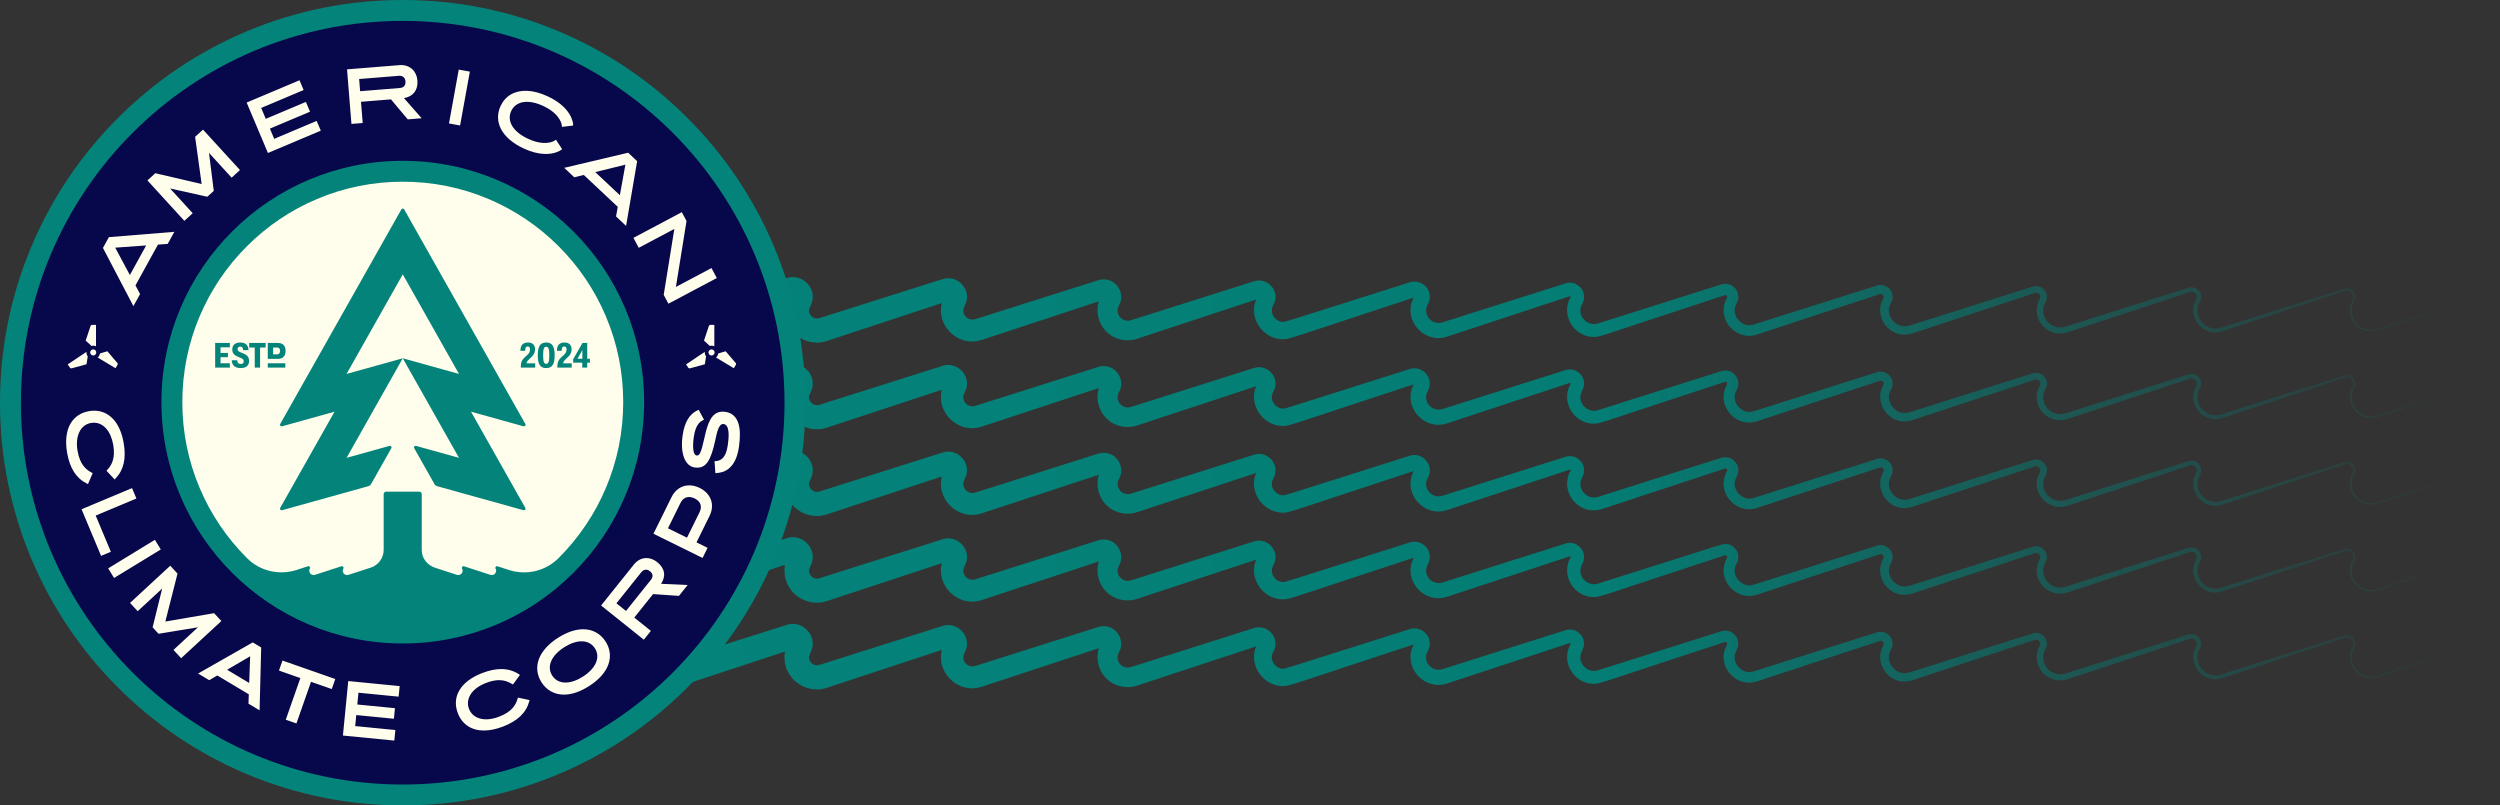 <svg width="388" height="125" viewBox="0 0 388 125" fill="none" xmlns="http://www.w3.org/2000/svg">
<rect x="0" y="0" width="388" height="125" fill="#333333" stroke="none"/>
<g clip-path="url(#clip0_433_210)">
<path d="M388 44.988L376.01 48.939L370.015 50.914C369.032 51.265 367.917 51.657 366.872 51.245C364.926 50.555 364.115 48.286 365.131 46.522C365.475 45.902 364.918 45.057 364.221 45.106C364.107 45.11 364.008 45.135 363.885 45.171L363.512 45.294C359.48 46.633 348.974 50.069 344.766 51.457C342.016 52.31 339.467 49.314 340.709 46.755C340.844 46.453 340.926 46.327 340.938 46.135C340.984 45.624 340.439 45.143 339.934 45.302C335.304 46.812 325.605 50.02 321.04 51.522C318.573 52.477 315.951 50.551 316.107 47.943L316.16 47.486L316.283 47.045C316.316 46.894 316.398 46.767 316.459 46.624L316.607 46.302C316.717 46.033 316.594 45.702 316.34 45.543C316.107 45.404 315.902 45.441 315.656 45.531L315.283 45.653L312.288 46.641C309.268 47.624 303.31 49.608 300.298 50.592L297.303 51.58C296.848 51.735 296.204 51.947 295.565 51.947C292.848 51.98 290.922 48.877 292.209 46.49L292.299 46.298C292.336 46.228 292.357 46.147 292.353 46.069C292.34 45.812 292.086 45.575 291.82 45.629C291.791 45.641 291.771 45.641 291.73 45.653L291.541 45.714L290.041 46.208C286.481 47.38 276.409 50.702 272.807 51.886C269.688 53.029 266.587 49.902 267.75 46.804C268.127 45.988 268.066 46.155 268.029 45.971C267.959 45.853 267.853 45.767 267.709 45.808L255.81 49.722C254.531 50.13 249.389 51.882 248.213 52.192C244.807 52.963 242.037 49.245 243.713 46.208C243.767 46.098 243.742 46.139 243.754 46.118C243.767 46.11 243.754 46.102 243.763 46.098C243.763 46.086 243.763 46.082 243.763 46.069C243.758 46.029 243.681 45.955 243.66 45.971C243.582 45.98 243.402 46.053 243.312 46.078C239.058 47.477 228.945 50.812 224.581 52.249C221.164 53.416 217.82 49.869 219.246 46.539C219.345 46.322 219.521 45.943 219.476 46.045C219.468 46.049 219.464 46.078 219.468 46.09C219.48 46.122 219.468 46.11 219.492 46.135C219.484 46.171 219.742 46.078 219.189 46.261L218.062 46.633C216.591 47.114 212.821 48.359 211.313 48.857C209.6 49.392 201.495 52.167 199.869 52.575C196.381 53.237 193.456 49.424 195.07 46.245L195.16 46.057L195.201 45.967C195.181 45.988 195.173 46.041 195.169 46.098C195.169 46.147 195.185 46.188 195.201 46.216C195.218 46.273 195.382 46.359 195.476 46.318L195.443 46.331L195.373 46.355L195.234 46.4L194.673 46.584C191.063 47.767 183.703 50.2 180.048 51.4L177.799 52.143L176.672 52.514C175.045 53.135 173.107 52.788 171.841 51.592C170.283 50.184 169.857 47.73 170.927 45.89C170.927 45.882 170.923 45.89 170.923 45.89C170.894 45.939 170.878 46 170.878 46.061C170.869 46.233 170.935 46.347 171.042 46.42C171.136 46.486 171.296 46.526 171.41 46.486L171.279 46.526L166.78 48.008C163.715 49.033 155.77 51.624 152.721 52.641L152.438 52.735C152.401 52.747 152.328 52.767 152.254 52.788L152.037 52.845C151.893 52.882 151.746 52.918 151.598 52.943C148.402 53.473 145.48 50.502 146.107 47.306C146.21 46.784 146.402 46.282 146.648 45.812C146.652 45.792 146.628 45.837 146.628 45.845C146.566 45.975 146.566 46.175 146.62 46.306C146.681 46.551 147.029 46.722 147.296 46.665C147.308 46.665 147.316 46.665 147.328 46.657L146.767 46.841C141.526 48.571 133.573 51.184 128.348 52.91C126.168 53.678 123.55 52.69 122.427 50.682C121.542 49.212 121.513 47.233 122.378 45.718C122.222 45.988 122.267 46.396 122.493 46.616C122.644 46.8 123.009 46.894 123.23 46.833L122.251 47.155L104.262 53.09L103 49.204L121.067 43.486L121.632 43.306L121.915 43.216C124.214 42.298 126.684 44.445 126.037 46.841C125.873 47.543 125.279 48.045 125.717 48.784C126.033 49.339 126.631 49.543 127.201 49.363C132.438 47.71 140.403 45.179 145.689 43.51L146.255 43.331L146.398 43.29C148.373 42.69 150.393 44.522 150.045 46.506C150.008 47.086 149.574 47.551 149.512 48.078C149.422 49.078 150.41 49.869 151.401 49.522C154.643 48.51 162.441 46.016 165.797 44.963L170.312 43.535C170.697 43.412 171.083 43.331 171.492 43.367C173.443 43.469 174.664 45.743 173.66 47.424C173.303 48.053 173.406 48.824 173.951 49.351C174.34 49.698 174.84 49.861 175.328 49.747C175.549 49.71 176.623 49.355 176.872 49.278C181.876 47.702 189.551 45.253 194.513 43.69C196.656 42.886 198.721 45.188 197.701 47.188L197.631 47.327L197.611 47.371L197.574 47.449C196.918 48.624 198.078 50.188 199.414 49.931C200.663 49.592 209.084 46.877 210.527 46.437C212.813 45.71 216.538 44.535 218.783 43.82C220.119 43.355 221.668 44.29 221.869 45.686C221.938 46.09 221.893 46.518 221.754 46.894C221.541 47.355 221.549 47.331 221.484 47.469C221.271 47.918 221.291 48.404 221.455 48.865C221.816 49.808 222.869 50.355 223.86 50.033L235.895 46.22C236.227 46.114 242.603 44.098 242.664 44.078L242.853 44.016L242.947 43.988C244.238 43.531 245.713 44.486 245.836 45.824C245.877 46.196 245.82 46.588 245.668 46.926C245.545 47.167 245.414 47.428 245.344 47.686C244.898 49.253 246.557 50.743 248.086 50.179C248.393 50.09 248.917 49.91 249.212 49.82C252.2 48.869 258.256 46.959 261.247 46.008C262.12 45.722 264.886 44.861 265.759 44.58L266.513 44.343L266.89 44.224C267.386 44.016 268.205 43.959 268.713 44.282C269.119 44.502 269.438 44.849 269.627 45.265C269.885 45.833 269.836 46.535 269.525 47.073L269.496 47.139L269.369 47.4C268.693 48.975 270.332 50.873 272 50.404C272.819 50.196 273.79 49.841 274.569 49.612C277.634 48.629 288.148 45.318 291.115 44.371C292.283 43.857 293.738 44.706 293.738 46.029C293.754 46.408 293.611 46.763 293.438 47.094C292.562 48.616 293.856 50.649 295.577 50.645C295.999 50.645 296.372 50.535 296.913 50.359L299.921 49.408C302.888 48.457 308.981 46.547 311.956 45.596L314.963 44.645L315.34 44.526C315.472 44.482 315.668 44.424 315.824 44.408C317.008 44.233 318.061 45.559 317.57 46.669L317.385 47.061C317.295 47.2 317.209 47.506 317.16 47.682C316.77 49.751 318.811 51.392 320.762 50.633C325.343 49.188 334.968 46.127 339.566 44.678C339.857 44.571 340.238 44.535 340.545 44.633C341.213 44.82 341.684 45.49 341.627 46.179C341.61 46.522 341.401 46.853 341.328 47.029C340.779 48.094 341.098 49.445 341.971 50.253C342.672 50.898 343.692 51.159 344.618 50.89C348.609 49.592 359.411 46.245 363.41 44.947L363.787 44.828C363.918 44.788 364.074 44.751 364.221 44.751C365.168 44.702 365.897 45.82 365.43 46.653C364.463 48.269 365.205 50.347 366.971 50.996C367.954 51.392 368.995 51.024 369.958 50.698L375.973 48.792L388.008 44.98L388 44.988Z" fill="url(#paint0_linear_433_210)"/>
<path d="M388 58.445L376.01 62.396L370.015 64.371C369.032 64.722 367.917 65.114 366.872 64.702C364.926 64.012 364.115 61.743 365.131 59.98C365.475 59.359 364.918 58.514 364.221 58.563C364.107 58.567 364.008 58.592 363.885 58.629L363.512 58.751C359.48 60.09 348.974 63.526 344.766 64.914C342.016 65.767 339.467 62.771 340.709 60.212C340.844 59.91 340.926 59.784 340.938 59.592C340.984 59.082 340.439 58.6 339.934 58.759C335.304 60.269 325.605 63.478 321.04 64.98C318.573 65.935 315.951 64.008 316.107 61.4L316.16 60.943L316.283 60.502C316.316 60.351 316.398 60.224 316.459 60.082L316.607 59.759C316.717 59.49 316.594 59.159 316.34 59C316.107 58.861 315.902 58.898 315.656 58.988L315.283 59.11L312.288 60.098C309.268 61.082 303.31 63.065 300.298 64.049L297.303 65.037C296.848 65.192 296.204 65.404 295.565 65.404C292.848 65.437 290.922 62.335 292.209 59.947L292.299 59.755C292.336 59.686 292.357 59.604 292.353 59.526C292.34 59.269 292.086 59.033 291.82 59.086C291.791 59.098 291.771 59.098 291.73 59.11L291.541 59.171L290.041 59.665C286.481 60.837 276.409 64.159 272.807 65.343C269.688 66.486 266.587 63.359 267.75 60.261C268.127 59.445 268.066 59.612 268.029 59.429C267.959 59.31 267.853 59.224 267.709 59.265L255.81 63.18C254.531 63.588 249.389 65.339 248.213 65.649C244.807 66.42 242.037 62.702 243.713 59.665C243.767 59.555 243.742 59.596 243.754 59.575C243.767 59.567 243.754 59.559 243.763 59.555C243.763 59.543 243.763 59.539 243.763 59.526C243.758 59.486 243.681 59.412 243.66 59.429C243.582 59.437 243.402 59.51 243.312 59.535C239.058 60.935 228.945 64.269 224.581 65.706C221.164 66.874 217.82 63.327 219.246 59.996C219.345 59.78 219.521 59.4 219.476 59.502C219.468 59.506 219.464 59.535 219.468 59.547C219.48 59.58 219.468 59.567 219.492 59.592C219.484 59.629 219.742 59.535 219.189 59.718L218.062 60.09C216.591 60.571 212.821 61.816 211.313 62.314C209.6 62.849 201.495 65.624 199.869 66.033C196.381 66.694 193.456 62.882 195.07 59.702L195.16 59.514L195.201 59.425C195.181 59.445 195.173 59.498 195.169 59.555C195.169 59.604 195.185 59.645 195.201 59.673C195.218 59.731 195.382 59.816 195.476 59.776L195.443 59.788L195.373 59.812L195.234 59.857L194.673 60.041C191.063 61.224 183.703 63.657 180.048 64.857L177.799 65.6L176.672 65.971C175.045 66.592 173.107 66.245 171.841 65.049C170.283 63.641 169.857 61.188 170.927 59.347C170.927 59.339 170.923 59.347 170.923 59.347C170.894 59.396 170.878 59.457 170.878 59.518C170.869 59.69 170.935 59.804 171.042 59.878C171.136 59.943 171.296 59.984 171.41 59.943L171.279 59.984L166.78 61.465C163.715 62.49 155.77 65.082 152.721 66.098L152.438 66.192C152.401 66.204 152.328 66.225 152.254 66.245L152.037 66.302C151.893 66.335 151.746 66.376 151.598 66.4C148.402 66.931 145.48 63.959 146.107 60.763C146.21 60.241 146.402 59.739 146.648 59.269C146.652 59.249 146.628 59.294 146.628 59.302C146.566 59.433 146.566 59.633 146.62 59.763C146.681 60.008 147.029 60.18 147.296 60.123C147.308 60.123 147.316 60.123 147.328 60.114L146.767 60.298C141.526 62.029 133.573 64.641 128.348 66.367C126.168 67.135 123.55 66.147 122.427 64.139C121.542 62.669 121.513 60.69 122.378 59.175C122.222 59.445 122.267 59.853 122.493 60.074C122.644 60.257 123.009 60.351 123.23 60.29L122.251 60.612L104.262 66.547L103 62.665L121.067 56.943L121.632 56.763L121.915 56.673C124.214 55.755 126.684 57.902 126.037 60.298C125.873 61 125.279 61.502 125.717 62.241C126.033 62.796 126.631 63 127.201 62.82C132.438 61.167 140.403 58.637 145.689 56.967L146.255 56.788L146.398 56.747C148.373 56.147 150.393 57.98 150.045 59.963C150.008 60.543 149.574 61.008 149.512 61.535C149.422 62.535 150.41 63.327 151.401 62.98C154.643 61.967 162.441 59.474 165.797 58.42L170.312 56.992C170.697 56.869 171.083 56.788 171.492 56.825C173.443 56.926 174.664 59.2 173.66 60.882C173.303 61.51 173.406 62.282 173.951 62.808C174.34 63.155 174.84 63.318 175.328 63.204C175.549 63.167 176.623 62.812 176.872 62.735C181.876 61.159 189.551 58.71 194.513 57.147C196.656 56.343 198.721 58.645 197.701 60.645L197.631 60.784L197.611 60.829L197.574 60.906C196.918 62.082 198.078 63.645 199.414 63.388C200.663 63.049 209.084 60.335 210.527 59.894C212.813 59.167 216.538 57.992 218.783 57.278C220.119 56.812 221.668 57.747 221.869 59.143C221.938 59.547 221.893 59.975 221.754 60.351C221.541 60.812 221.549 60.788 221.484 60.926C221.271 61.376 221.291 61.861 221.455 62.322C221.816 63.265 222.869 63.812 223.86 63.49L235.895 59.678C236.227 59.571 242.603 57.555 242.664 57.535L242.853 57.474L242.947 57.445C244.238 56.988 245.713 57.943 245.836 59.282C245.877 59.653 245.82 60.045 245.668 60.384C245.545 60.624 245.414 60.886 245.344 61.143C244.898 62.71 246.557 64.2 248.086 63.637C248.393 63.547 248.917 63.367 249.212 63.278C252.2 62.327 258.256 60.416 261.247 59.465C262.12 59.18 264.886 58.318 265.759 58.037L266.513 57.8L266.89 57.682C267.386 57.474 268.205 57.416 268.713 57.739C269.119 57.959 269.438 58.306 269.627 58.722C269.885 59.29 269.836 59.992 269.525 60.531L269.496 60.596L269.369 60.857C268.693 62.433 270.332 64.331 272 63.861C272.819 63.653 273.79 63.298 274.569 63.069C277.634 62.086 288.148 58.776 291.115 57.829C292.283 57.314 293.738 58.163 293.738 59.486C293.754 59.865 293.611 60.22 293.438 60.551C292.562 62.074 293.856 64.106 295.577 64.102C295.999 64.102 296.372 63.992 296.913 63.816L299.921 62.865C302.888 61.914 308.981 60.004 311.956 59.053L314.963 58.102L315.34 57.984C315.472 57.939 315.668 57.882 315.824 57.865C317.008 57.69 318.061 59.016 317.57 60.127L317.385 60.518C317.295 60.657 317.209 60.963 317.16 61.139C316.77 63.208 318.811 64.849 320.762 64.09C325.343 62.645 334.968 59.584 339.566 58.135C339.853 58.029 340.242 57.992 340.545 58.09C341.213 58.278 341.684 58.947 341.627 59.637C341.61 59.98 341.401 60.31 341.328 60.486C340.779 61.551 341.098 62.902 341.971 63.71C342.672 64.355 343.692 64.616 344.618 64.347C348.609 63.049 359.411 59.702 363.41 58.404L363.787 58.286C363.918 58.245 364.074 58.208 364.221 58.208C365.168 58.159 365.897 59.278 365.43 60.11C364.463 61.727 365.205 63.804 366.971 64.453C367.954 64.849 368.995 64.482 369.958 64.155L375.973 62.249L388.008 58.437L388 58.445Z" fill="url(#paint1_linear_433_210)"/>
<path d="M388 71.902L376.01 75.853L370.015 77.829C369.032 78.18 367.917 78.571 366.872 78.159C364.926 77.469 364.115 75.2 365.131 73.437C365.475 72.816 364.918 71.971 364.221 72.02C364.107 72.025 364.008 72.049 363.885 72.086L363.512 72.208C359.48 73.547 348.974 76.984 344.766 78.371C342.016 79.225 339.467 76.229 340.709 73.669C340.844 73.367 340.926 73.241 340.938 73.049C340.984 72.539 340.439 72.057 339.934 72.216C335.304 73.727 325.605 76.935 321.04 78.437C318.573 79.392 315.951 77.465 316.107 74.857L316.16 74.4L316.283 73.959C316.316 73.808 316.398 73.682 316.459 73.539L316.607 73.216C316.717 72.947 316.594 72.616 316.34 72.457C316.107 72.318 315.902 72.355 315.656 72.445L315.283 72.567L312.288 73.555C309.268 74.539 303.31 76.522 300.298 77.506L297.303 78.494C296.848 78.649 296.204 78.861 295.565 78.861C292.848 78.894 290.922 75.792 292.209 73.404L292.299 73.212C292.336 73.143 292.357 73.061 292.353 72.984C292.34 72.727 292.086 72.49 291.82 72.543C291.791 72.555 291.771 72.555 291.73 72.567L291.541 72.629L290.041 73.122C286.481 74.294 276.409 77.616 272.807 78.8C269.688 79.943 266.587 76.816 267.75 73.718C268.127 72.902 268.066 73.069 268.029 72.886C267.959 72.767 267.853 72.682 267.709 72.722L255.81 76.637C254.531 77.045 249.389 78.796 248.213 79.106C244.807 79.877 242.037 76.159 243.713 73.122C243.767 73.012 243.742 73.053 243.754 73.033C243.767 73.025 243.754 73.016 243.763 73.012C243.763 73 243.763 72.996 243.763 72.984C243.758 72.943 243.681 72.869 243.66 72.886C243.582 72.894 243.402 72.967 243.312 72.992C239.058 74.392 228.945 77.727 224.581 79.163C221.164 80.331 217.82 76.784 219.246 73.453C219.345 73.237 219.521 72.857 219.476 72.959C219.468 72.963 219.464 72.992 219.468 73.004C219.48 73.037 219.468 73.025 219.492 73.049C219.484 73.086 219.742 72.992 219.189 73.175L218.062 73.547C216.591 74.029 212.821 75.273 211.313 75.771C209.6 76.306 201.495 79.082 199.869 79.49C196.381 80.151 193.456 76.339 195.07 73.159L195.16 72.971L195.201 72.882C195.181 72.902 195.173 72.955 195.169 73.012C195.169 73.061 195.185 73.102 195.201 73.131C195.218 73.188 195.382 73.273 195.476 73.233L195.443 73.245L195.373 73.269L195.234 73.314L194.673 73.498C191.063 74.682 183.703 77.114 180.048 78.314L177.799 79.057L176.672 79.429C175.045 80.049 173.107 79.702 171.841 78.506C170.283 77.098 169.857 74.645 170.927 72.804C170.927 72.796 170.923 72.804 170.923 72.804C170.894 72.853 170.878 72.914 170.878 72.975C170.869 73.147 170.935 73.261 171.042 73.335C171.136 73.4 171.296 73.441 171.41 73.4L171.279 73.441L166.78 74.922C163.715 75.947 155.77 78.539 152.721 79.555L152.438 79.649C152.401 79.661 152.328 79.682 152.254 79.702L152.037 79.759C151.893 79.792 151.746 79.833 151.598 79.857C148.402 80.388 145.48 77.416 146.107 74.22C146.21 73.698 146.402 73.196 146.648 72.727C146.652 72.706 146.628 72.751 146.628 72.759C146.566 72.89 146.566 73.09 146.62 73.22C146.681 73.465 147.029 73.637 147.296 73.58C147.308 73.58 147.316 73.58 147.328 73.571L146.767 73.755C141.526 75.486 133.573 78.098 128.348 79.825C126.168 80.592 123.55 79.604 122.427 77.596C121.542 76.126 121.513 74.147 122.378 72.633C122.222 72.902 122.267 73.31 122.493 73.531C122.644 73.714 123.009 73.808 123.23 73.747L122.251 74.069L104.262 80.004L103 76.122L121.067 70.4L121.632 70.22L121.915 70.131C124.214 69.212 126.684 71.359 126.037 73.755C125.873 74.457 125.279 74.959 125.717 75.698C126.033 76.253 126.631 76.457 127.201 76.278C132.438 74.624 140.403 72.094 145.689 70.424L146.255 70.245L146.398 70.204C148.373 69.604 150.393 71.437 150.045 73.42C150.008 74 149.574 74.465 149.512 74.992C149.422 75.992 150.41 76.784 151.401 76.437C154.643 75.424 162.441 72.931 165.797 71.877L170.312 70.449C170.697 70.326 171.083 70.245 171.492 70.282C173.443 70.384 174.664 72.657 173.66 74.339C173.303 74.967 173.406 75.739 173.951 76.265C174.34 76.612 174.84 76.775 175.328 76.661C175.549 76.624 176.623 76.269 176.872 76.192C181.876 74.616 189.551 72.167 194.513 70.604C196.656 69.8 198.721 72.102 197.701 74.102L197.631 74.241L197.611 74.286L197.574 74.363C196.918 75.539 198.078 77.102 199.414 76.845C200.663 76.506 209.084 73.792 210.527 73.351C212.813 72.624 216.538 71.449 218.783 70.735C220.631 70.102 222.459 71.996 221.754 73.808C221.332 74.649 221.201 74.971 221.455 75.78C221.816 76.722 222.869 77.269 223.86 76.947L235.895 73.135C236.227 73.029 242.603 71.012 242.664 70.992L242.853 70.931L242.947 70.902C244.238 70.445 245.713 71.4 245.836 72.739C245.877 73.11 245.82 73.502 245.668 73.841C245.545 74.082 245.414 74.343 245.344 74.6C244.898 76.167 246.557 77.657 248.086 77.094C248.393 77.004 248.917 76.825 249.212 76.735C252.2 75.784 258.256 73.874 261.247 72.922C262.12 72.637 264.886 71.775 265.759 71.494L266.513 71.257L266.89 71.139C267.386 70.931 268.205 70.874 268.713 71.196C269.119 71.416 269.438 71.763 269.627 72.18C269.885 72.747 269.836 73.449 269.525 73.988L269.496 74.053L269.369 74.314C268.693 75.89 270.332 77.788 272 77.318C272.819 77.11 273.79 76.755 274.569 76.526C277.634 75.543 288.148 72.233 291.115 71.286C292.283 70.771 293.738 71.62 293.738 72.943C293.754 73.322 293.611 73.677 293.438 74.008C292.562 75.531 293.856 77.563 295.577 77.559C295.999 77.559 296.372 77.449 296.913 77.273L299.921 76.322C302.888 75.371 308.981 73.461 311.956 72.51L314.963 71.559L315.34 71.441C315.472 71.396 315.668 71.339 315.824 71.322C317.008 71.147 318.061 72.474 317.57 73.584L317.385 73.975C317.295 74.114 317.209 74.42 317.16 74.596C316.77 76.665 318.811 78.306 320.762 77.547C325.343 76.106 334.968 73.041 339.566 71.592C339.857 71.486 340.238 71.449 340.545 71.547C341.213 71.735 341.684 72.404 341.627 73.094C341.61 73.437 341.401 73.767 341.328 73.943C340.779 75.008 341.098 76.359 341.971 77.167C342.672 77.812 343.692 78.073 344.618 77.804C348.609 76.506 359.411 73.159 363.41 71.861L363.787 71.743C363.918 71.702 364.074 71.665 364.221 71.665C365.168 71.616 365.897 72.735 365.43 73.567C364.463 75.184 365.205 77.261 366.971 77.91C367.954 78.306 368.995 77.939 369.958 77.612L375.973 75.706L388.008 71.894L388 71.902Z" fill="url(#paint2_linear_433_210)"/>
<path d="M388 85.359L376.01 89.31L370.015 91.286C369.032 91.637 367.917 92.029 366.872 91.616C364.926 90.927 364.115 88.657 365.131 86.894C365.475 86.273 364.918 85.429 364.221 85.478C364.107 85.482 364.008 85.506 363.885 85.543L363.512 85.665C359.48 87.004 348.974 90.441 344.766 91.829C342.016 92.682 339.467 89.686 340.709 87.126C340.844 86.825 340.926 86.698 340.938 86.506C340.984 85.996 340.439 85.514 339.934 85.674C335.304 87.184 325.605 90.392 321.04 91.894C318.573 92.849 315.951 90.922 316.107 88.314L316.16 87.857L316.283 87.416C316.316 87.265 316.398 87.139 316.459 86.996L316.607 86.674C316.717 86.404 316.594 86.073 316.34 85.914C316.107 85.775 315.902 85.812 315.656 85.902L315.283 86.025L312.288 87.012C309.268 87.996 303.31 89.98 300.298 90.963L297.303 91.951C296.848 92.106 296.204 92.318 295.565 92.318C292.848 92.351 290.922 89.249 292.209 86.861L292.299 86.669C292.336 86.6 292.357 86.518 292.353 86.441C292.34 86.184 292.086 85.947 291.82 86C291.791 86.012 291.771 86.012 291.73 86.025L291.541 86.086L290.041 86.58C286.481 87.751 276.409 91.073 272.807 92.257C269.688 93.4 266.587 90.273 267.75 87.175C268.127 86.359 268.066 86.526 268.029 86.343C267.959 86.225 267.853 86.139 267.709 86.18L255.81 90.094C254.531 90.502 249.389 92.253 248.213 92.563C244.807 93.335 242.037 89.616 243.713 86.58C243.767 86.469 243.742 86.51 243.754 86.49C243.767 86.482 243.754 86.474 243.763 86.469C243.763 86.457 243.763 86.453 243.763 86.441C243.758 86.4 243.681 86.326 243.66 86.343C243.582 86.351 243.402 86.424 243.312 86.449C239.058 87.849 228.945 91.184 224.581 92.62C221.164 93.788 217.82 90.241 219.246 86.91C219.345 86.694 219.521 86.314 219.476 86.416C219.468 86.42 219.464 86.449 219.468 86.461C219.48 86.494 219.468 86.482 219.492 86.506C219.484 86.543 219.742 86.449 219.189 86.633L218.062 87.004C216.591 87.486 212.821 88.731 211.313 89.229C209.6 89.763 201.495 92.535 199.869 92.947C196.381 93.608 193.456 89.796 195.07 86.616L195.16 86.429L195.201 86.339C195.181 86.359 195.173 86.412 195.169 86.469C195.169 86.518 195.185 86.559 195.201 86.588C195.218 86.645 195.382 86.731 195.476 86.69L195.443 86.702L195.373 86.727L195.234 86.771L194.673 86.955C191.063 88.139 183.703 90.571 180.048 91.771L177.799 92.514L176.672 92.886C175.045 93.506 173.107 93.159 171.841 91.963C170.283 90.555 169.857 88.102 170.927 86.261C170.927 86.253 170.923 86.261 170.923 86.261C170.894 86.31 170.878 86.371 170.878 86.433C170.869 86.604 170.935 86.718 171.042 86.792C171.136 86.857 171.296 86.898 171.41 86.857L171.279 86.898L166.78 88.38C163.715 89.404 155.77 91.996 152.721 93.012L152.438 93.106C152.401 93.118 152.328 93.139 152.254 93.159L152.037 93.216C151.893 93.249 151.746 93.29 151.598 93.314C148.402 93.845 145.48 90.874 146.107 87.677C146.21 87.155 146.402 86.653 146.648 86.184C146.652 86.163 146.628 86.208 146.628 86.216C146.566 86.347 146.566 86.547 146.62 86.677C146.681 86.922 147.029 87.094 147.296 87.037C147.308 87.037 147.316 87.037 147.328 87.029L146.767 87.212C141.526 88.943 133.573 91.555 128.348 93.282C126.168 94.049 123.55 93.061 122.427 91.053C121.542 89.584 121.513 87.604 122.378 86.09C122.222 86.359 122.267 86.767 122.493 86.988C122.644 87.171 123.009 87.265 123.23 87.204L122.251 87.526L104.262 93.461L103 89.58L121.067 83.857L121.632 83.677L121.915 83.588C124.214 82.669 126.684 84.816 126.037 87.212C125.873 87.914 125.279 88.416 125.717 89.155C126.033 89.71 126.631 89.914 127.201 89.735C132.438 88.082 140.403 85.551 145.689 83.882L146.255 83.702L146.398 83.661C148.373 83.061 150.393 84.894 150.045 86.877C150.008 87.457 149.574 87.922 149.512 88.449C149.422 89.449 150.41 90.241 151.401 89.894C154.643 88.882 162.441 86.388 165.797 85.335L170.312 83.906C170.697 83.784 171.083 83.702 171.492 83.739C173.443 83.841 174.664 86.114 173.66 87.796C173.303 88.424 173.406 89.196 173.951 89.722C174.34 90.069 174.84 90.233 175.328 90.118C175.549 90.082 176.623 89.727 176.872 89.649C181.876 88.073 189.551 85.624 194.513 84.061C196.656 83.257 198.721 85.559 197.701 87.559L197.631 87.698L197.611 87.743L197.574 87.82C196.918 88.996 198.078 90.559 199.414 90.302C200.663 89.963 209.084 87.249 210.527 86.808C212.813 86.082 216.538 84.906 218.783 84.192C220.119 83.727 221.668 84.661 221.869 86.057C221.938 86.461 221.893 86.89 221.754 87.265C221.541 87.727 221.549 87.702 221.484 87.845C221.271 88.294 221.291 88.78 221.455 89.241C221.816 90.184 222.869 90.731 223.86 90.408L235.895 86.596C236.227 86.49 242.603 84.474 242.664 84.453L242.853 84.392L242.947 84.363C244.238 83.906 245.713 84.861 245.836 86.2C245.877 86.571 245.82 86.963 245.668 87.302C245.545 87.543 245.414 87.804 245.344 88.061C244.898 89.629 246.557 91.118 248.086 90.555C248.393 90.465 248.917 90.286 249.212 90.196C252.2 89.245 258.256 87.335 261.247 86.384C262.12 86.098 264.886 85.237 265.759 84.955L266.513 84.718L266.89 84.6C267.386 84.392 268.205 84.335 268.713 84.657C269.119 84.877 269.438 85.225 269.627 85.641C269.885 86.208 269.836 86.91 269.525 87.449L269.496 87.514L269.369 87.775C268.693 89.351 270.332 91.249 272 90.78C272.815 90.576 273.794 90.216 274.569 89.988C277.634 89.004 288.148 85.694 291.115 84.747C292.283 84.233 293.738 85.082 293.738 86.404C293.754 86.784 293.611 87.139 293.438 87.469C292.562 88.992 293.856 91.025 295.577 91.02C295.999 91.02 296.372 90.91 296.913 90.735L299.921 89.784C302.888 88.833 308.981 86.922 311.956 85.971L314.963 85.02L315.34 84.902C315.472 84.857 315.668 84.8 315.824 84.784C317.008 84.608 318.061 85.935 317.57 87.045L317.385 87.437C317.295 87.576 317.209 87.882 317.16 88.057C316.77 90.126 318.811 91.767 320.762 91.008C325.343 89.567 334.968 86.502 339.566 85.053C339.857 84.947 340.238 84.91 340.545 85.008C341.213 85.196 341.684 85.865 341.627 86.555C341.61 86.898 341.401 87.229 341.328 87.404C340.779 88.469 341.098 89.82 341.971 90.629C342.672 91.273 343.692 91.535 344.618 91.265C348.609 89.967 359.411 86.62 363.41 85.322L363.787 85.204C363.918 85.163 364.074 85.126 364.221 85.126C365.168 85.078 365.897 86.196 365.43 87.029C364.463 88.645 365.205 90.722 366.971 91.371C367.954 91.767 368.995 91.4 369.958 91.073L375.973 89.167L388.008 85.355L388 85.359Z" fill="url(#paint3_linear_433_210)"/>
<path d="M388 98.816L376.011 102.767L370.016 104.743C369.032 105.094 367.918 105.486 366.873 105.073C364.926 104.384 364.115 102.114 365.131 100.351C365.476 99.731 364.918 98.886 364.222 98.935C364.107 98.939 364.009 98.963 363.886 99L363.513 99.122C359.481 100.461 348.974 103.898 344.766 105.286C342.016 106.139 339.468 103.143 340.709 100.584C340.845 100.282 340.927 100.155 340.939 99.963C340.984 99.453 340.439 98.971 339.935 99.131C335.305 100.641 325.605 103.849 321.041 105.351C318.574 106.306 315.951 104.38 316.107 101.771L316.16 101.314L316.283 100.873C316.316 100.722 316.398 100.596 316.459 100.453L316.607 100.131C316.718 99.861 316.595 99.531 316.341 99.371C316.107 99.233 315.902 99.269 315.656 99.359L315.283 99.482L312.288 100.469C309.268 101.453 303.31 103.437 300.298 104.42L297.303 105.408C296.848 105.563 296.205 105.776 295.565 105.776C292.849 105.808 290.923 102.706 292.209 100.318L292.3 100.127C292.337 100.057 292.357 99.975 292.353 99.898C292.341 99.641 292.087 99.404 291.82 99.457C291.792 99.469 291.771 99.469 291.73 99.482L291.542 99.543L290.042 100.037C286.481 101.208 276.409 104.531 272.807 105.714C269.689 106.857 266.587 103.731 267.751 100.633C268.128 99.816 268.066 99.984 268.029 99.8C267.96 99.682 267.853 99.596 267.71 99.637L255.81 103.551C254.532 103.959 249.389 105.71 248.213 106.02C244.808 106.792 242.038 103.073 243.714 100.037C243.767 99.927 243.742 99.967 243.755 99.947C243.767 99.939 243.755 99.931 243.763 99.927C243.763 99.914 243.763 99.91 243.763 99.898C243.759 99.857 243.681 99.784 243.66 99.8C243.583 99.808 243.402 99.882 243.312 99.906C239.059 101.306 228.946 104.641 224.582 106.078C221.164 107.245 217.821 103.698 219.247 100.367C219.345 100.151 219.521 99.771 219.476 99.874C219.468 99.878 219.464 99.906 219.468 99.918C219.48 99.951 219.468 99.939 219.493 99.963C219.484 100 219.742 99.906 219.189 100.09L218.062 100.461C216.591 100.943 212.822 102.188 211.314 102.686C209.601 103.22 201.496 105.996 199.869 106.404C196.382 107.065 193.456 103.253 195.071 100.073L195.161 99.886L195.202 99.796C195.181 99.816 195.173 99.869 195.169 99.927C195.169 99.975 195.185 100.016 195.202 100.045C195.218 100.102 195.382 100.188 195.476 100.147L195.443 100.159L195.374 100.184L195.234 100.229L194.673 100.412C191.063 101.596 183.704 104.029 180.049 105.229L177.799 105.971L176.672 106.343C175.045 106.963 173.107 106.616 171.841 105.42C170.284 104.012 169.858 101.559 170.927 99.718C170.927 99.71 170.923 99.718 170.923 99.718C170.894 99.767 170.878 99.829 170.878 99.89C170.87 100.061 170.935 100.176 171.042 100.249C171.136 100.314 171.296 100.355 171.411 100.314L171.28 100.355L166.78 101.837C163.715 102.861 155.77 105.453 152.721 106.469L152.439 106.563C152.402 106.576 152.328 106.596 152.254 106.616L152.037 106.673C151.894 106.71 151.746 106.747 151.599 106.771C148.402 107.302 145.481 104.331 146.108 101.135C146.21 100.612 146.403 100.11 146.649 99.641C146.653 99.62 146.628 99.665 146.628 99.674C146.567 99.804 146.567 100.004 146.62 100.135C146.681 100.38 147.03 100.551 147.296 100.494C147.308 100.494 147.316 100.494 147.329 100.486L146.767 100.669C141.526 102.4 133.573 105.012 128.348 106.739C126.168 107.506 123.55 106.518 122.427 104.51C121.542 103.041 121.514 101.061 122.378 99.547C122.222 99.816 122.268 100.224 122.493 100.445C122.644 100.629 123.009 100.722 123.23 100.661L122.251 100.984L104.254 106.914L102.992 103.033L121.059 97.31L121.624 97.131L121.907 97.041C124.206 96.122 126.677 98.269 126.029 100.665C125.865 101.367 125.271 101.869 125.71 102.608C126.025 103.163 126.623 103.367 127.193 103.188C132.43 101.535 140.396 99.004 145.682 97.335L146.247 97.155L146.39 97.114C148.365 96.514 150.386 98.347 150.037 100.331C150 100.91 149.566 101.376 149.505 101.902C149.414 102.902 150.402 103.694 151.394 103.347C154.635 102.335 162.433 99.841 165.789 98.788L170.304 97.359C170.689 97.237 171.075 97.155 171.484 97.192C173.435 97.294 174.656 99.567 173.652 101.249C173.296 101.878 173.398 102.649 173.943 103.176C174.332 103.522 174.832 103.686 175.32 103.571C175.541 103.535 176.615 103.18 176.865 103.102C181.868 101.527 189.543 99.078 194.505 97.514C196.648 96.71 198.713 99.012 197.693 101.012L197.623 101.151L197.603 101.196L197.566 101.273C196.91 102.449 198.07 104.012 199.406 103.755C200.656 103.416 209.076 100.702 210.519 100.261C212.805 99.535 216.53 98.359 218.775 97.645C220.111 97.18 221.66 98.114 221.861 99.51C221.931 99.914 221.886 100.343 221.746 100.718C221.533 101.18 221.541 101.155 221.476 101.298C221.263 101.747 221.283 102.233 221.447 102.694C221.808 103.637 222.861 104.184 223.852 103.861L235.887 100.049C236.219 99.943 242.595 97.927 242.657 97.906L242.845 97.845L242.939 97.816C244.23 97.359 245.705 98.314 245.828 99.653C245.869 100.024 245.812 100.416 245.66 100.755C245.537 100.996 245.406 101.257 245.336 101.514C244.89 103.082 246.549 104.571 248.078 104.008C248.385 103.918 248.91 103.739 249.205 103.649C252.192 102.698 258.248 100.788 261.239 99.837C262.112 99.551 264.878 98.69 265.751 98.408L266.505 98.171L266.882 98.053C267.378 97.845 268.197 97.788 268.705 98.11C269.111 98.331 269.431 98.677 269.619 99.094C269.877 99.661 269.828 100.363 269.517 100.902L269.488 100.967L269.361 101.229C268.685 102.804 270.324 104.702 271.992 104.233C272.807 104.029 273.786 103.669 274.561 103.441C277.626 102.457 288.141 99.147 291.107 98.2C292.275 97.686 293.73 98.535 293.73 99.857C293.746 100.237 293.603 100.592 293.431 100.922C292.554 102.445 293.849 104.478 295.57 104.473C295.992 104.473 296.365 104.363 296.905 104.188L299.913 103.237C302.88 102.286 308.973 100.376 311.948 99.424L314.956 98.474L315.333 98.355C315.464 98.31 315.66 98.253 315.816 98.237C317 98.061 318.053 99.388 317.562 100.498L317.377 100.89C317.287 101.029 317.201 101.335 317.152 101.51C316.763 103.58 318.803 105.22 320.754 104.461C325.335 103.016 334.96 99.955 339.558 98.506C339.849 98.4 340.23 98.363 340.537 98.461C341.205 98.649 341.676 99.318 341.619 100.008C341.603 100.351 341.394 100.682 341.32 100.857C340.771 101.922 341.09 103.273 341.963 104.082C342.664 104.727 343.684 104.988 344.61 104.718C348.601 103.42 359.403 100.073 363.402 98.775L363.779 98.657C363.91 98.616 364.066 98.58 364.213 98.58C365.16 98.531 365.889 99.649 365.422 100.482C364.455 102.098 365.197 104.176 366.963 104.824C367.946 105.22 368.987 104.853 369.95 104.527L375.966 102.62L388 98.808V98.816Z" fill="url(#paint4_linear_433_210)"/>
</g>
<path d="M62.262 123.307C95.845 123.307 123.069 96.083 123.069 62.5C123.069 28.917 95.845 1.693 62.262 1.693C28.679 1.693 1.455 28.917 1.455 62.5C1.455 96.083 28.679 123.307 62.262 123.307Z" fill="#07074B"/>
<path d="M62.51 99.123C82.785 99.123 99.221 82.687 99.221 62.412C99.221 42.137 82.785 25.701 62.51 25.701C42.235 25.701 25.799 42.137 25.799 62.412C25.799 82.687 42.235 99.123 62.51 99.123Z" fill="#FFFDEC"/>
<path d="M62.5 3.244C95.226 3.244 121.756 29.774 121.756 62.5C121.756 95.226 95.226 121.756 62.5 121.756C29.774 121.756 3.244 95.226 3.244 62.5C3.244 29.774 29.774 3.244 62.5 3.244ZM62.5 0C54.064 0 45.879 1.653 38.171 4.913C30.728 8.061 24.045 12.567 18.306 18.306C12.567 24.045 8.061 30.728 4.913 38.171C1.653 45.879 0 54.064 0 62.5C0 70.936 1.653 79.121 4.913 86.829C8.061 94.272 12.567 100.955 18.306 106.694C24.045 112.433 30.728 116.939 38.171 120.087C45.879 123.347 54.064 125 62.5 125C70.936 125 79.121 123.347 86.829 120.087C94.272 116.939 100.955 112.433 106.694 106.694C112.433 100.955 116.939 94.272 120.087 86.829C123.347 79.121 125 70.936 125 62.5C125 54.064 123.347 45.879 120.087 38.171C116.939 30.728 112.433 24.045 106.694 18.306C100.955 12.567 94.272 8.061 86.829 4.913C79.121 1.653 70.936 0 62.5 0Z" fill="#04837A"/>
<path d="M81.722 56.391H83.06V57.056H80.837V56.768C80.837 56.212 81.015 55.828 81.496 55.403L81.853 55.08C82.127 54.84 82.257 54.566 82.257 54.229C82.257 53.92 82.127 53.77 81.901 53.77C81.647 53.77 81.503 53.941 81.503 54.449H80.768C80.768 53.577 81.153 53.159 81.956 53.159C82.649 53.159 83.04 53.543 83.04 54.229C83.04 54.696 82.861 55.059 82.463 55.43L82.072 55.801C81.866 56 81.757 56.178 81.722 56.391ZM86.08 55.142C86.08 56.549 85.695 57.125 84.769 57.125C83.85 57.125 83.465 56.549 83.465 55.142C83.465 53.735 83.85 53.159 84.769 53.159C85.695 53.159 86.08 53.735 86.08 55.142ZM85.249 55.142C85.249 54.154 85.126 53.818 84.769 53.818C84.419 53.818 84.296 54.154 84.296 55.142C84.296 56.13 84.419 56.466 84.769 56.466C85.126 56.466 85.249 56.13 85.249 55.142ZM87.74 55.801L88.132 55.43C88.529 55.059 88.708 54.696 88.708 54.229C88.708 53.543 88.317 53.159 87.624 53.159C86.821 53.159 86.437 53.577 86.437 54.449H87.171C87.171 53.941 87.315 53.77 87.569 53.77C87.795 53.77 87.926 53.92 87.926 54.229C87.926 54.566 87.795 54.84 87.521 55.08L87.164 55.403C86.684 55.828 86.505 56.212 86.505 56.768V57.056H88.728V56.391H87.39C87.425 56.178 87.534 56 87.74 55.801ZM91.137 55.677H91.556V56.288H91.137V57.056H90.369V56.288H88.955V55.759L90.403 53.227H91.137V55.677ZM90.382 54.332L89.621 55.677H90.382V54.332ZM33.393 53.227H35.672V53.907H34.224V54.771H35.377V55.437H34.224V56.377H35.672V57.056H33.393V53.227ZM37.847 54.895L37.305 54.668C36.989 54.531 36.872 54.408 36.872 54.167C36.872 53.927 37.003 53.797 37.284 53.797C37.586 53.797 37.723 53.962 37.737 54.339H38.574C38.533 53.564 38.108 53.159 37.298 53.159C36.447 53.159 36.049 53.591 36.049 54.243C36.049 54.778 36.337 55.121 36.852 55.334L37.408 55.574C37.723 55.711 37.826 55.835 37.826 56.082C37.826 56.35 37.675 56.487 37.373 56.487C37.017 56.487 36.838 56.315 36.824 55.917H35.973C36.001 56.693 36.447 57.125 37.359 57.125C38.252 57.125 38.657 56.679 38.657 56.02C38.657 55.499 38.43 55.142 37.847 54.895ZM38.67 53.934H39.535V57.056H40.365V53.934H41.23V53.227H38.67V53.934ZM44.28 56.377H41.559V57.056H44.28V56.377ZM43.135 55.698H41.559V53.227H43.135C43.848 53.227 44.322 53.612 44.322 54.462C44.322 55.312 43.848 55.698 43.135 55.698ZM43.029 54.992C43.256 54.992 43.472 54.842 43.472 54.462C43.472 54.083 43.256 53.933 43.029 53.933H42.39V54.992H43.029Z" fill="#04837A"/>
<path d="M62.51 24.956C41.824 24.956 25.054 41.726 25.054 62.412C25.054 83.099 41.824 99.869 62.51 99.869C83.197 99.869 99.967 83.099 99.967 62.412C99.967 41.725 83.197 24.956 62.51 24.956ZM86.702 86.604C86.691 86.616 86.679 86.627 86.668 86.638C84.655 88.646 81.675 89.334 78.971 88.457L77.207 87.885C76.99 87.814 76.8 88.047 76.913 88.245C77.215 88.78 76.702 89.406 76.118 89.217L72.01 87.885C71.793 87.814 71.604 88.047 71.716 88.245C72.018 88.78 71.505 89.406 70.921 89.217L67.568 88.129C66.307 87.721 65.454 86.662 65.454 85.337V76.686C65.454 76.479 65.286 76.312 65.079 76.312H59.921C59.714 76.312 59.546 76.479 59.546 76.686V85.337C59.546 86.593 58.737 87.706 57.542 88.094L54.079 89.217C53.495 89.406 52.982 88.78 53.284 88.245C53.396 88.047 53.207 87.814 52.99 87.885L48.882 89.217C48.298 89.406 47.785 88.78 48.087 88.245C48.2 88.047 48.01 87.814 47.793 87.885L46.038 88.454C43.338 89.329 40.363 88.643 38.353 86.638C38.342 86.627 38.33 86.616 38.319 86.604C35.175 83.461 32.708 79.802 30.985 75.728C29.202 71.513 28.298 67.032 28.298 62.412C28.298 57.792 29.202 53.312 30.985 49.096C32.708 45.023 35.175 41.364 38.319 38.221C41.462 35.077 45.121 32.61 49.194 30.887C53.41 29.104 57.89 28.2 62.51 28.2C67.13 28.2 71.611 29.104 75.826 30.887C79.9 32.61 83.559 35.077 86.702 38.221C89.845 41.364 92.312 45.023 94.035 49.096C95.819 53.312 96.723 57.792 96.723 62.412C96.723 67.032 95.819 71.513 94.035 75.728C92.312 79.802 89.845 83.461 86.702 86.604ZM81.247 66.161L73.101 63.894L81.53 78.822C81.64 79.016 81.46 79.245 81.246 79.185L67.868 75.462C67.677 75.409 67.515 75.282 67.417 75.109L64.287 69.565C64.178 69.372 64.357 69.143 64.571 69.202L71.236 71.058L62.51 55.605L71.236 58.033L62.51 42.579L53.785 58.033L62.51 55.605L53.785 71.058L60.45 69.202C60.664 69.143 60.843 69.372 60.734 69.565L57.603 75.109C57.506 75.282 57.344 75.409 57.152 75.462L43.775 79.185C43.56 79.245 43.381 79.016 43.49 78.822L51.92 63.894L43.774 66.161C43.56 66.22 43.381 65.991 43.49 65.798L62.293 32.496C62.389 32.327 62.632 32.327 62.728 32.496L81.531 65.798C81.64 65.991 81.461 66.22 81.247 66.161Z" fill="#04837A"/>
<path d="M114.685 69.359C114.458 70.948 113.916 72.09 113.073 72.753C112.401 73.281 111.691 73.385 111.214 73.418L111.028 73.431L110.895 71.574L111.082 71.561C111.796 71.511 112.653 71.188 112.949 69.111C113.038 68.491 113.131 67.694 113.062 67.021C112.985 66.269 112.734 65.873 112.295 65.811C112.268 65.807 112.241 65.805 112.216 65.805C111.543 65.805 111.252 67.186 111.059 68.099C111.04 68.191 111.021 68.278 111.003 68.361C110.323 71.476 109.594 72.579 108.215 72.579C108.086 72.579 107.947 72.569 107.801 72.548C106.296 72.333 105.549 70.334 105.943 67.574C106.233 65.538 106.995 64.26 108.271 63.67L108.43 63.596L109.259 65.128L109.094 65.217C108.699 65.431 107.962 65.829 107.678 67.822C107.44 69.491 107.603 70.615 108.094 70.685C108.132 70.691 108.166 70.693 108.198 70.693C108.556 70.693 108.815 70.289 109.317 67.991C109.789 65.829 110.362 63.888 112.16 63.888C112.289 63.888 112.426 63.898 112.566 63.918C113.589 64.064 114.274 64.671 114.603 65.723C114.88 66.611 114.907 67.801 114.685 69.359ZM53.221 114.156L61.199 114.938L61.359 113.299L55.126 112.688L55.293 110.977L61.134 111.549L61.295 109.91L55.454 109.338L55.633 107.51L61.866 108.121L62.026 106.482L54.048 105.7L53.221 114.156ZM14.852 80.017L21.169 77.371L20.492 75.754L12.656 79.037L15.687 86.272L17.206 85.636L14.852 80.017ZM33.225 95.165L25.663 96.461L27.55 89.023L26.421 87.802L20.179 93.57L21.368 94.858L25.167 91.347L23.684 97.363L24.607 98.362L30.721 97.358L26.923 100.868L28.113 102.155L34.355 96.386L33.225 95.165ZM24.04 83.779L16.79 88.208L17.703 89.704L24.954 85.275L24.04 83.779ZM43.294 104.071L46.616 105.236L44.351 111.7L46.005 112.28L48.27 105.816L51.491 106.939L52.036 105.385L43.839 102.517L43.294 104.071ZM39.227 99.701L40.535 100.484L40.289 110.242L38.561 109.208L38.612 107.756L33.728 104.833L32.473 105.565L30.744 104.531L39.227 99.701ZM38.823 101.86L35.248 103.946L38.675 105.998L38.823 101.86ZM102.597 90.607L106.721 90.794L105.37 92.481L101.356 92.204L98.438 95.848L101.017 97.913L99.921 99.281L93.289 93.972L98.375 87.618C98.89 86.975 99.575 86.617 100.303 86.609C100.887 86.603 101.474 86.823 102.001 87.245C103.187 88.194 103.395 89.405 102.597 90.607ZM101.274 89.311C101.257 89.075 101.122 88.854 100.873 88.655C100.671 88.493 100.463 88.413 100.254 88.415C99.993 88.418 99.736 88.554 99.547 88.79L95.67 93.632L97.153 94.819L101.03 89.977C101.206 89.757 101.29 89.526 101.274 89.311ZM93.996 99.576C94.698 100.683 94.846 101.902 94.425 103.102C93.989 104.343 92.946 105.515 91.408 106.491L91.405 106.493L91.402 106.495L91.397 106.498L91.394 106.5C90.026 107.366 88.722 107.805 87.518 107.805C86.058 107.805 84.823 107.124 84.039 105.889C83.337 104.781 83.189 103.562 83.61 102.363C84.046 101.121 85.09 99.949 86.628 98.972L86.636 98.967L86.64 98.965C88.009 98.099 89.313 97.66 90.517 97.66C91.977 97.66 93.212 98.34 93.996 99.576ZM92.338 100.627C91.883 99.91 91.166 99.531 90.263 99.531C89.45 99.531 88.519 99.849 87.571 100.451C85.554 101.73 84.818 103.452 85.697 104.838C86.151 105.554 86.869 105.933 87.772 105.933C88.585 105.933 89.516 105.615 90.464 105.014C92.481 103.735 93.216 102.013 92.338 100.627ZM110.31 77.497C110.623 78.298 110.555 79.195 110.113 80.09L108.097 84.177L109.815 85.024L109.039 86.596L101.417 82.836L104.209 77.177C104.797 75.985 105.778 75.328 106.972 75.328C107.503 75.328 108.065 75.466 108.595 75.728C109.414 76.132 110.023 76.76 110.31 77.497ZM107.818 77.363C107.519 77.216 107.214 77.138 106.937 77.138C106.366 77.138 105.904 77.463 105.601 78.077L103.67 81.992L106.621 83.449L108.553 79.533C109.177 78.269 108.36 77.631 107.818 77.363ZM13.658 75.13L14.386 73.433L14.234 73.352C13.357 72.888 12.411 72.127 12.04 69.995C11.636 67.678 12.476 65.928 14.13 65.639C14.274 65.614 14.419 65.602 14.561 65.602C16.049 65.602 17.203 66.916 17.572 69.031C17.943 71.162 17.311 72.199 16.643 72.932L16.527 73.06L17.787 74.411L17.924 74.27C19.198 72.96 19.613 71.154 19.194 68.748C18.912 67.127 18.349 65.864 17.521 64.994C16.739 64.172 15.736 63.738 14.618 63.738C14.355 63.738 14.084 63.762 13.811 63.81C12.514 64.036 11.509 64.728 10.905 65.81C10.274 66.941 10.105 68.487 10.417 70.278C10.837 72.684 11.839 74.243 13.481 75.044L13.658 75.13ZM80.337 108.431C80.05 109.38 79.484 110.454 77.463 111.228C76.748 111.502 76.067 111.641 75.441 111.641C74.151 111.641 73.184 111.048 72.787 110.013C72.511 109.291 72.589 108.513 73.006 107.822C73.468 107.057 74.315 106.421 75.455 105.984C76.202 105.698 76.861 105.559 77.469 105.559C78.168 105.559 78.802 105.746 79.462 106.147L79.61 106.236L80.694 104.741L80.529 104.633C79.721 104.105 78.798 103.838 77.787 103.838C76.903 103.838 75.921 104.042 74.866 104.446C73.168 105.097 71.928 106.034 71.28 107.157C70.66 108.23 70.582 109.447 71.053 110.677C71.719 112.417 73.16 113.376 75.108 113.376C76.006 113.376 76.996 113.171 78.053 112.766C80.333 111.893 81.671 110.61 82.142 108.844L82.193 108.654L80.387 108.265L80.337 108.431ZM28.612 34.276L22.879 28.001L24.105 26.881L31.294 28.563L30.282 21.236L31.508 20.116L37.242 26.39L35.948 27.573L32.436 23.729L33.177 29.622L32.178 30.535L26.396 29.252L29.906 33.093L28.612 34.276ZM99.134 38.462L104.657 35.53L103.008 45.761L103.738 47.135L111.245 43.15L110.423 41.601L104.9 44.533L106.549 34.303L105.819 32.928L98.312 36.914L99.134 38.462ZM72.922 11.114L71.197 10.801L69.681 19.16L71.406 19.473L72.922 11.114ZM81.25 23.031C82.384 23.561 83.468 23.851 84.471 23.892C86.187 23.961 87.069 23.282 87.106 23.253L87.24 23.148L86.283 21.677L86.123 21.797C86.118 21.801 85.517 22.234 84.359 22.188C83.614 22.157 82.803 21.939 81.948 21.539C80.733 20.97 79.861 20.241 79.427 19.429C79.037 18.701 79.009 17.938 79.344 17.221C79.795 16.258 80.72 15.755 81.949 15.805C82.67 15.834 83.471 16.052 84.328 16.453C85.763 17.125 86.468 17.918 86.807 18.464C87.171 19.053 87.201 19.49 87.201 19.494L87.213 19.692L88.954 19.486L88.949 19.315C88.946 19.211 88.832 16.743 85.026 14.961C83.885 14.427 82.801 14.136 81.804 14.096C79.898 14.019 78.438 14.854 77.692 16.448C77.138 17.633 77.159 18.868 77.754 20.02C78.368 21.206 79.576 22.248 81.25 23.031ZM62.696 15.228L65.442 18.353L63.284 18.527L60.68 15.42L56.025 15.797L56.291 19.089L54.544 19.231L53.859 10.762C53.859 10.762 62.101 10.098 62.164 10.096C63.612 10.066 64.665 11.026 64.783 12.485C64.903 13.976 64.129 14.98 62.696 15.228ZM62.075 13.655C62.423 13.627 62.996 13.457 62.93 12.634C62.876 11.976 62.41 11.75 61.991 11.759C61.968 11.759 61.945 11.761 61.922 11.763L55.739 12.263L55.892 14.156L62.075 13.655ZM49.147 18.765L42.558 21.546L41.889 19.962L48.116 17.334L47.475 15.817L41.249 18.444L40.535 16.753L47.125 13.972L46.484 12.455L38.28 15.917L41.583 23.745L49.788 20.282L49.147 18.765ZM20.706 47.511L15.978 38.481L16.902 36.804L27.062 35.979L26.028 37.855L24.515 37.963L21.023 44.299L21.74 45.636L20.706 47.511ZM20.156 42.681L22.684 38.094L17.881 38.437L20.156 42.681ZM87.569 26.048L97.488 23.701L98.884 25.012L97.169 35.06L95.608 33.594L95.877 32.102L90.603 27.151L89.13 27.514L87.569 26.048ZM92.385 26.71L96.204 30.295L97.06 25.556L92.385 26.71Z" fill="#FFFDEC"/>
<path d="M110.158 53.687L109.26 52.862L110.016 50.594C110.05 50.492 110.145 50.423 110.253 50.423H110.863V53.743C110.732 53.683 110.586 53.65 110.433 53.65C110.338 53.65 110.246 53.663 110.158 53.687ZM114.179 56.333L112.624 54.516L111.472 54.856C111.434 55.107 111.309 55.328 111.128 55.488L113.889 57.147L114.203 56.624C114.259 56.531 114.249 56.415 114.179 56.333ZM109.386 54.607L106.474 56.553L106.813 57.061C106.86 57.131 106.939 57.172 107.021 57.172C107.043 57.172 107.065 57.169 107.087 57.163L109.393 56.532L109.581 55.316C109.456 55.143 109.382 54.93 109.382 54.701C109.382 54.669 109.384 54.638 109.386 54.607ZM110.433 54.225C110.171 54.225 109.957 54.439 109.957 54.701C109.957 54.963 110.171 55.176 110.433 55.176C110.695 55.176 110.908 54.963 110.908 54.701C110.908 54.439 110.695 54.225 110.433 54.225Z" fill="#FFFDEC"/>
<path d="M14.195 53.687L13.297 52.862L14.053 50.594C14.087 50.492 14.182 50.423 14.29 50.423H14.9V53.743C14.769 53.683 14.623 53.65 14.47 53.65C14.375 53.65 14.283 53.663 14.195 53.687ZM18.216 56.333L16.661 54.516L15.509 54.856C15.472 55.107 15.346 55.328 15.165 55.488L17.926 57.147L18.24 56.624C18.296 56.531 18.286 56.415 18.216 56.333ZM13.424 54.607L10.511 56.553L10.85 57.061C10.897 57.131 10.976 57.172 11.058 57.172C11.08 57.172 11.102 57.169 11.124 57.163L13.43 56.532L13.618 55.316C13.493 55.143 13.419 54.93 13.419 54.701C13.419 54.669 13.421 54.638 13.424 54.607ZM14.47 54.225C14.208 54.225 13.994 54.439 13.994 54.701C13.994 54.963 14.208 55.176 14.47 55.176C14.732 55.176 14.945 54.963 14.945 54.701C14.945 54.439 14.732 54.225 14.47 54.225Z" fill="#FFFDEC"/>
<defs>
<linearGradient id="paint0_linear_433_210" x1="103" y1="48.085" x2="388.008" y2="48.085" gradientUnits="userSpaceOnUse">
<stop stop-color="#04837A"/>
<stop offset="0.513" stop-color="#047D74"/>
<stop offset="1" stop-color="#047D74" stop-opacity="0"/>
</linearGradient>
<linearGradient id="paint1_linear_433_210" x1="103" y1="61.542" x2="388.008" y2="61.542" gradientUnits="userSpaceOnUse">
<stop stop-color="#04837A"/>
<stop offset="0.513" stop-color="#047D74"/>
<stop offset="1" stop-color="#047D74" stop-opacity="0"/>
</linearGradient>
<linearGradient id="paint2_linear_433_210" x1="103" y1="74.999" x2="388.008" y2="74.999" gradientUnits="userSpaceOnUse">
<stop stop-color="#04837A"/>
<stop offset="0.513" stop-color="#047D74"/>
<stop offset="1" stop-color="#047D74" stop-opacity="0"/>
</linearGradient>
<linearGradient id="paint3_linear_433_210" x1="103" y1="88.456" x2="388.008" y2="88.456" gradientUnits="userSpaceOnUse">
<stop stop-color="#04837A"/>
<stop offset="0.513" stop-color="#047D74"/>
<stop offset="1" stop-color="#047D74" stop-opacity="0"/>
</linearGradient>
<linearGradient id="paint4_linear_433_210" x1="102.992" y1="101.911" x2="388" y2="101.911" gradientUnits="userSpaceOnUse">
<stop stop-color="#04837A"/>
<stop offset="0.513" stop-color="#047D74"/>
<stop offset="1" stop-color="#047D74" stop-opacity="0"/>
</linearGradient>
<clipPath id="clip0_433_210">
<rect width="285" height="64" fill="white" transform="translate(103 43)"/>
</clipPath>
</defs>
</svg>
